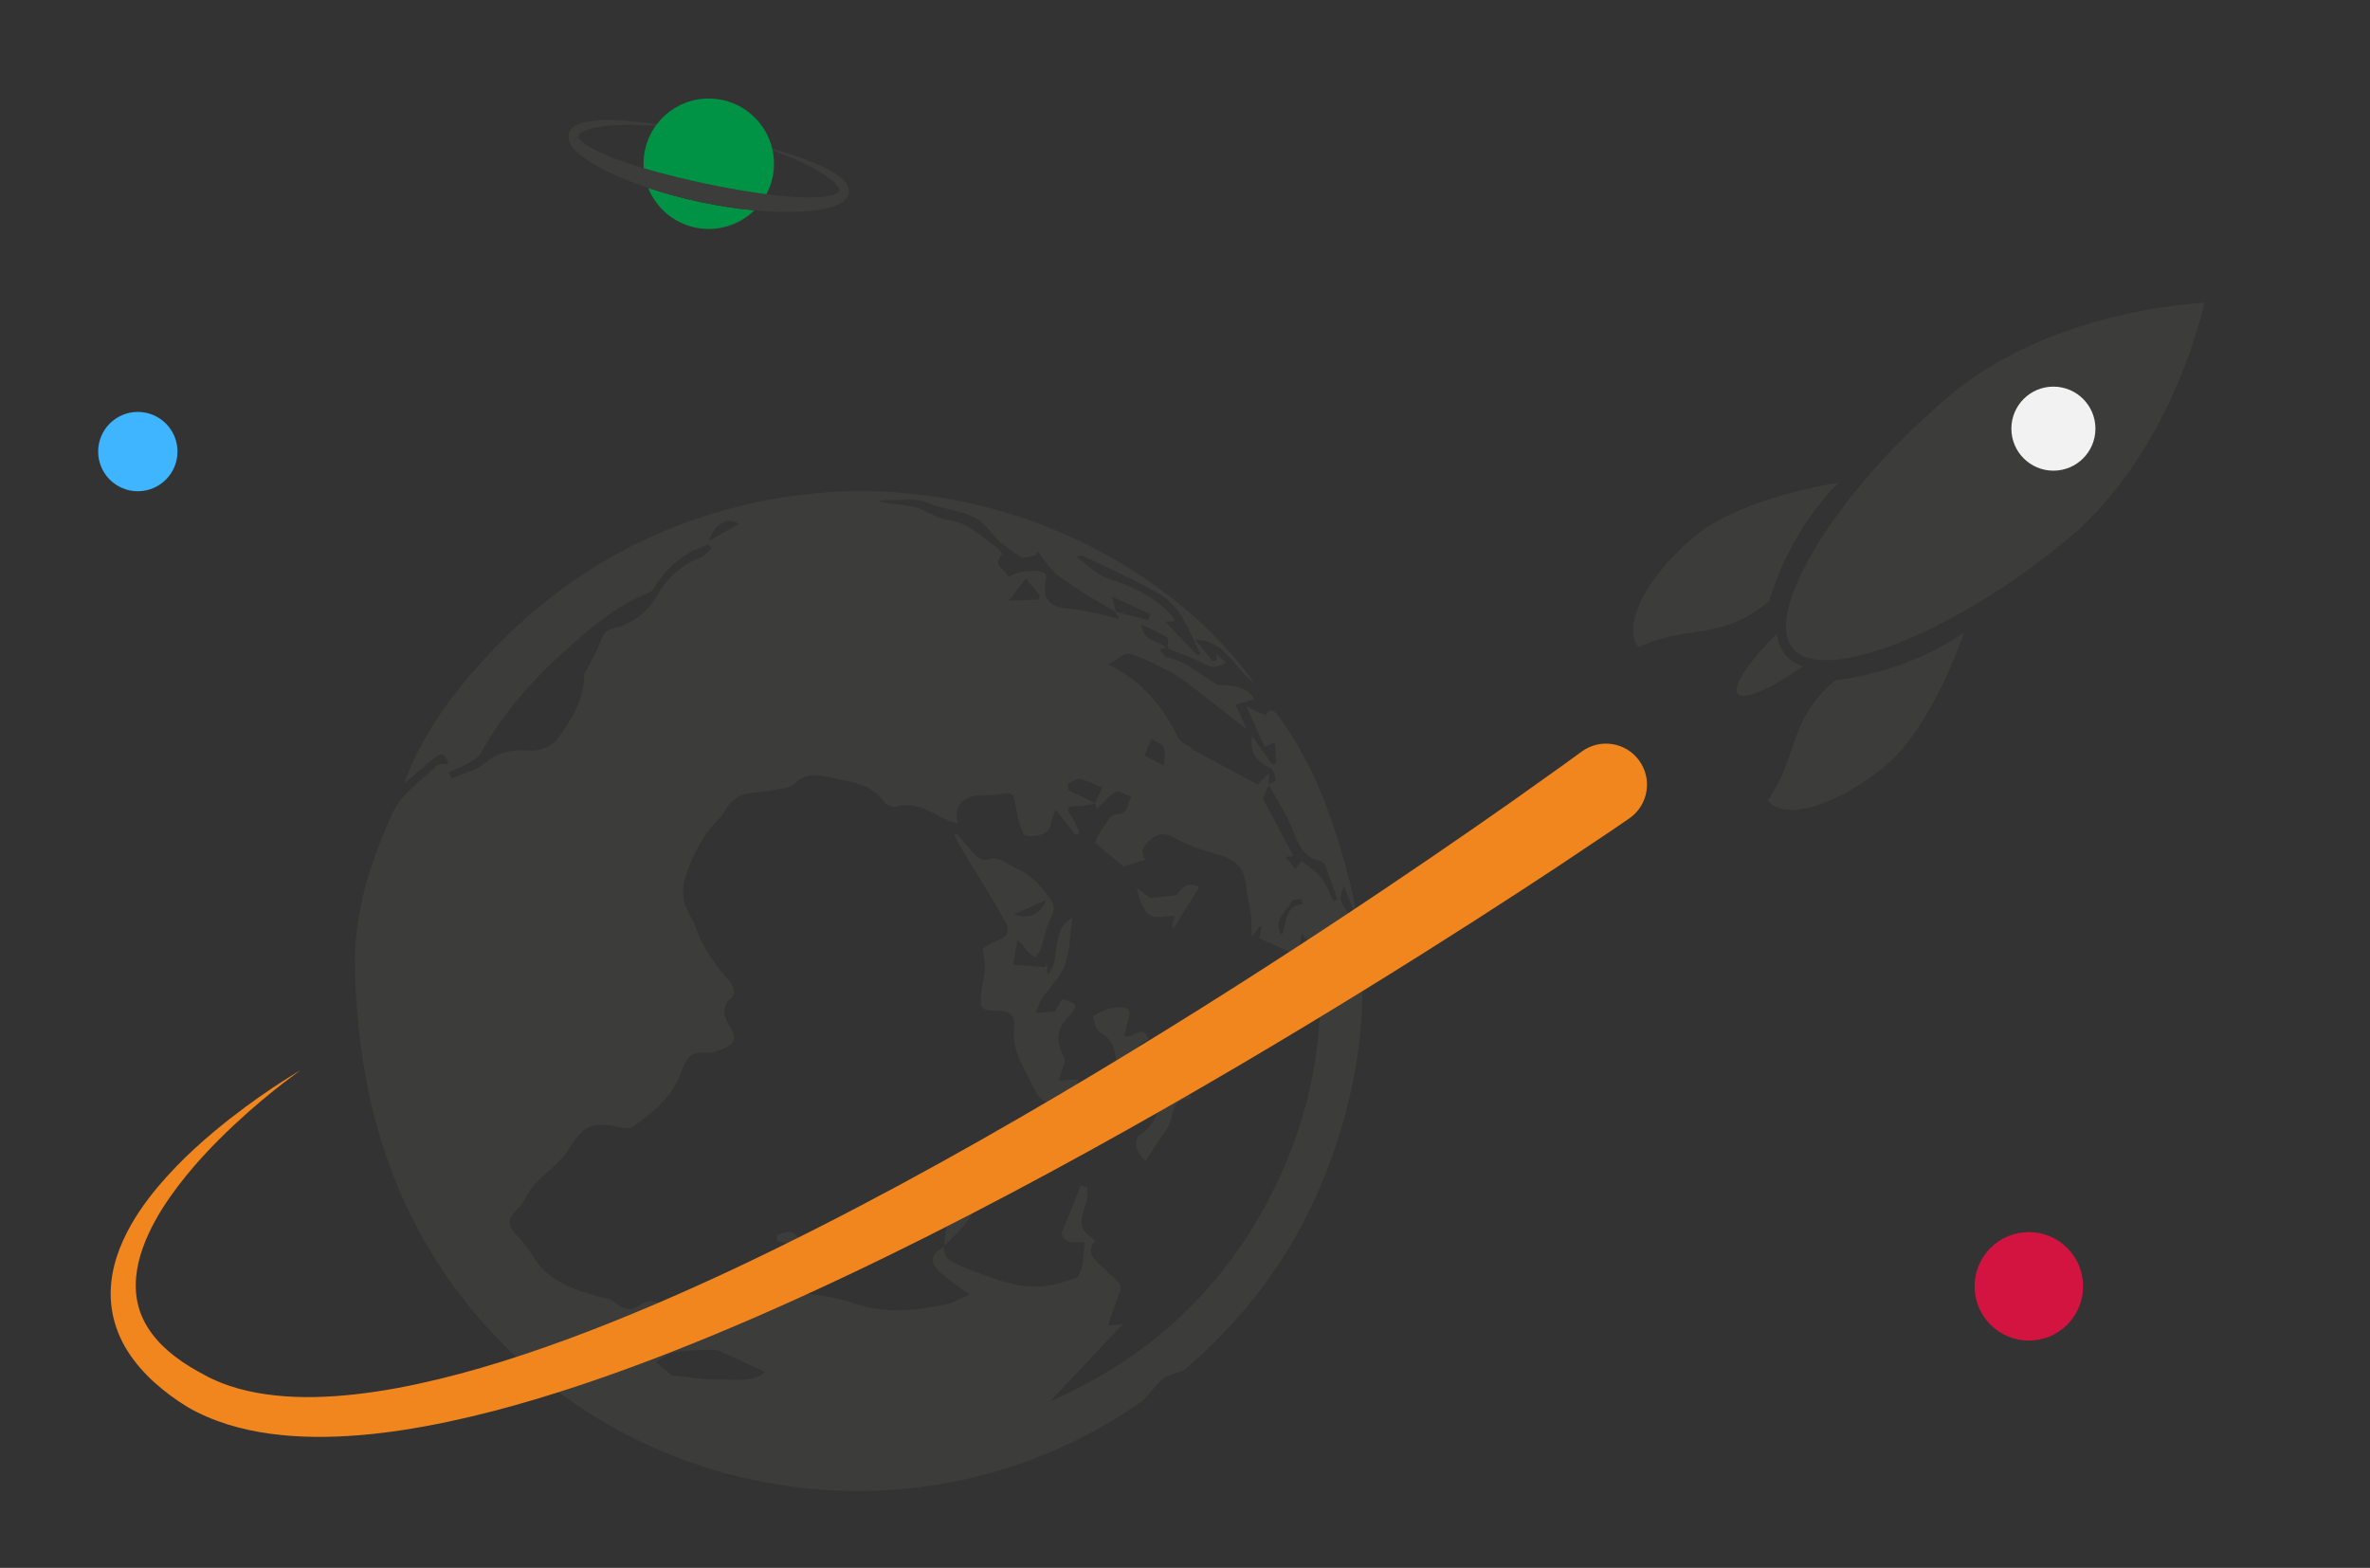 <?xml version="1.0" encoding="utf-8"?>
<!-- Generator: Adobe Illustrator 16.0.0, SVG Export Plug-In . SVG Version: 6.00 Build 0)  -->
<!DOCTYPE svg PUBLIC "-//W3C//DTD SVG 1.1//EN" "http://www.w3.org/Graphics/SVG/1.1/DTD/svg11.dtd">
<svg version="1.1" id="Layer_1" xmlns="http://www.w3.org/2000/svg" xmlns:xlink="http://www.w3.org/1999/xlink" x="0px" y="0px"
	 width="260px" height="172.001px" viewBox="0 0 260 172.001" style="enable-background:new 0 0 260 172.001;" xml:space="preserve"
	>
<rect x="0" y="0" width="260" height="172.001" fill="#333333" stroke="none"/>
<g>
	<g>
		<circle style="fill:#3FB4FF;stroke:#3FB4FF;stroke-miterlimit:10;" cx="15.12" cy="49.54" r="3.852"/>
	</g>
	<g>
		<g>
			<path style="fill:#3C3C3B;" d="M195.876,71.832c-0.53-0.63-0.839-1.408-0.953-2.3c-3.138,3.132-4.941,5.8-4.279,6.582
				c0.651,0.779,3.545-0.51,7.135-3.018C196.994,72.821,196.354,72.399,195.876,71.832z"/>
			<path style="fill:#3C3C3B;" d="M241.859,33.2c-1.864,0.11-7.361,0.597-13.66,2.61c-4.725,1.51-9.895,3.88-14.324,7.6
				c-12.204,10.254-20.56,23.738-17.192,27.745c0.596,0.707,1.559,1.125,2.867,1.238c5.937,0.517,17.729-5.239,27.426-13.385
				c4.344-3.652,7.526-8.225,9.82-12.538C239.965,40.508,241.423,35.042,241.859,33.2z"/>
		</g>
		<circle style="fill:#F2F2F2;" cx="225.268" cy="47.025" r="4.611"/>
		<g>
			<path style="fill:#3C3C3B;" d="M206.886,83.953c-5.252,4.413-11.054,6.157-12.957,3.893c3.415-4.91,2.181-8.826,7.435-13.241
				c8.481-0.954,14.104-5.243,14.104-5.243S212.141,79.538,206.886,83.953z"/>
			<g>
				<path style="fill:#3C3C3B;" d="M185.836,58.898c-5.256,4.412-7.972,9.825-6.068,12.091c5.426-2.52,9.07-0.628,14.325-5.042
					c2.402-8.188,7.598-12.987,7.598-12.987S191.09,54.481,185.836,58.898z"/>
			</g>
		</g>
	</g>
	<g>
		<path style="fill-rule:evenodd;clip-rule:evenodd;fill:#3C3C3B;" d="M137.384,80.797c0.732,1.024,1.464,2.051,2.195,3.078
			c0.156-0.057,0.311-0.112,0.465-0.168c-0.055-0.711-0.112-1.417-0.182-2.276c-0.473,0.212-0.758,0.34-1.126,0.505
			c-0.636-1.412-1.239-2.752-1.983-4.409c0.806,0.362,1.382,0.618,2.061,0.922c0.447-0.657,0.785-0.795,1.471,0.139
			c3.602,4.924,5.667,10.446,7.3,16.292c3.243,11.625,2.148,22.872-2.184,33.924c-3.297,8.414-8.517,15.52-15.378,21.404
			c-0.353,0.302-0.932,0.332-1.387,0.529c-0.424,0.182-0.902,0.337-1.222,0.646c-0.869,0.837-1.537,1.934-2.508,2.603
			c-25.175,17.322-59.166,10.265-75.882-13.937c-7.007-10.144-9.752-21.475-10.08-33.667c-0.166-6.239,1.698-11.845,4.169-17.285
			c0.918-2.014,3.117-3.459,4.792-5.1c0.254-0.248,0.848-0.147,1.291-0.209c-0.321-1.116-0.756-1.312-1.708-0.521
			c-1.045,0.868-2.005,1.842-3.15,2.648c1.895-5.148,5.049-9.49,8.678-13.479c8.369-9.197,18.68-15.099,30.881-17.512
			c23.374-4.621,44.488,6.932,53.665,19.973c-2.144-1.477-2.993-4.624-6.469-4.741c0.733,0.884,1.375,1.658,2.005,2.417
			c0.267-0.193,0.335-0.218,0.339-0.251c0.023-0.144,0.03-0.292,0.045-0.498c0.319,0.265,0.623,0.518,1.017,0.845
			c-0.803,0.478-1.431,0.729-2.375,0.188c-1.256-0.718-2.672-1.157-4.017-1.713c-0.019-0.418,0.121-1.083-0.086-1.218
			c-0.833-0.54-1.769-0.917-2.802-1.42c0.157,1.943,1.884,1.719,2.715,2.55c-0.239,0.061-0.479,0.119-0.716,0.181
			c0.238,0.292,0.434,0.796,0.717,0.851c2.179,0.423,3.744,1.939,5.565,2.994c0.257,0.148,0.647,0.067,0.977,0.086
			c1.271,0.064,2.417,0.378,3.14,1.528c-0.683,0.201-1.378,0.406-2.057,0.606c0.455,1.014,0.839,1.87,1.222,2.723
			c-0.657-0.517-1.312-1.034-1.968-1.551c-1.042-0.813-2.073-1.646-3.129-2.443c-1.004-0.759-1.973-1.592-3.065-2.194
			c-1.507-0.829-3.073-1.619-4.708-2.112c-0.537-0.162-1.369,0.651-2.351,1.169c3.827,1.806,6.026,4.688,7.712,8.053
			c0.171,0.341,0.568,0.621,0.927,0.792c0.249,0.123,0.608,0.388,0.603,0.48c2.475,1.328,4.86,2.61,7.166,3.848
			c0.318-0.317,0.698-0.695,1.247-1.243c-0.016,0.523-0.024,0.888-0.031,1.25c-0.207,0.498-0.414,0.997-0.64,1.546
			c1.096,2.062,2.232,4.2,3.346,6.295c-0.098,0.008-0.397,0.036-0.866,0.081c0.412,0.507,0.711,0.88,1.073,1.329
			c0.243-0.309,0.433-0.557,0.679-0.87c0.776,0.64,1.635,1.143,2.205,1.87c0.583,0.742,0.886,1.702,1.312,2.566
			c0.142-0.07,0.284-0.138,0.427-0.208c-0.456-1.284-0.9-2.572-1.378-3.847c-0.061-0.156-0.28-0.322-0.45-0.359
			c-2-0.414-2.504-2.02-3.167-3.648c-0.674-1.655-1.687-3.173-2.55-4.753c0.278-0.16,0.81-0.374,0.789-0.471
			c-0.104-0.478-0.234-1.179-0.572-1.33C137.852,83.568,137.041,82.543,137.384,80.797z M122.38,67.109
			c1.202,0.311,2.404,0.621,3.607,0.931c0.07-0.227,0.139-0.45,0.207-0.676c-1.292-0.581-2.583-1.164-4.239-1.911
			c0.251,0.875,0.369,1.28,0.486,1.685c-0.953-0.549-1.909-1.091-2.855-1.648c-0.414-0.241-0.815-0.506-1.214-0.773
			c-0.689-0.457-1.377-0.918-2.053-1.396c-0.301-0.213-0.611-0.434-0.843-0.712c-0.585-0.695-1.128-1.428-1.686-2.145
			c-0.055,0.15-0.114,0.3-0.17,0.448c-0.567,0.073-1.313,0.41-1.668,0.171c-1.201-0.812-2.503-1.654-3.329-2.8
			c-1.749-2.428-4.623-2.14-6.932-3.144c-1.228-0.536-2.827-0.228-4.258-0.279c-0.366-0.013-0.733,0.058-1.1,0.087
			c1.348,0.413,2.711,0.365,3.987,0.675c1.269,0.308,2.417,1.262,3.679,1.419c2.313,0.287,3.714,1.933,5.448,3.092
			c0.225,0.15,0.52,0.639,0.47,0.696c-1.196,1.352,0.563,1.597,0.714,2.523c0.745-0.756,3.476-0.978,4.001-0.43
			c0.125,0.129,0.16,0.428,0.113,0.619c-0.491,2.095,0.345,3.079,2.555,3.24c1.287,0.093,2.555,0.442,3.824,0.699
			c0.504,0.099,0.997,0.264,1.62,0.435C122.577,67.547,122.479,67.327,122.38,67.109z M120.116,88.106
			c0.268-0.575,0.536-1.149,0.804-1.723c-0.821-0.324-1.621-0.746-2.473-0.923c-0.374-0.078-0.855,0.343-1.286,0.536
			c0.009,0.219,0.019,0.438,0.027,0.658c1,0.492,1.996,0.987,2.995,1.479c-0.658,0.105-1.32,0.316-1.973,0.296
			c-1.417-0.042-1.128,0.474-0.554,1.287c0.348,0.49,0.521,1.105,0.771,1.663c-0.134,0.075-0.267,0.15-0.402,0.223
			c-0.696-0.867-1.394-1.736-2.252-2.804c-0.179,0.571-0.382,1.034-0.465,1.518c-0.214,1.208-1.186,1.307-2.095,1.426
			c-0.32,0.043-0.898-0.122-0.982-0.34c-0.338-0.869-0.604-1.781-0.755-2.701c-0.301-1.849-0.293-1.843-2.201-1.515
			c-0.85,0.149-1.779-0.056-2.591,0.183c-1.312,0.386-2.098,1.303-1.583,2.975c-0.532-0.155-0.77-0.198-0.984-0.294
			c-1.868-0.818-3.553-2.246-5.859-1.54c-0.354,0.107-1.058-0.236-1.304-0.582c-1.47-2.063-3.771-2.145-5.917-2.638
			c-1.372-0.315-2.625-0.564-3.813,0.651c-0.483,0.494-1.451,0.568-2.223,0.716c-1.117,0.211-2.277,0.232-3.377,0.496
			c-0.559,0.134-1.109,0.545-1.519,0.971c-0.492,0.512-0.748,1.261-1.254,1.753c-1.754,1.712-2.792,3.802-3.574,6.089
			c-0.553,1.624-0.421,3.063,0.468,4.539c0.551,0.914,0.788,2.01,1.29,2.961c0.5,0.944,1.124,1.829,1.75,2.698
			c0.486,0.677,1.122,1.25,1.56,1.952c0.192,0.308,0.233,1.045,0.033,1.207c-1.426,1.154-0.945,2.309-0.164,3.535
			c0.494,0.776,0.474,1.571-0.418,1.986c-0.752,0.35-1.642,0.722-2.417,0.63c-1.601-0.188-2.208,0.821-2.571,1.937
			c-0.928,2.828-3.041,4.562-5.332,6.158c-0.278,0.195-0.759,0.249-1.103,0.172c-3.486-0.779-4.336-0.402-6.167,2.614
			c-0.413,0.677-1.077,1.206-1.651,1.776c-0.698,0.69-1.494,1.295-2.116,2.046c-0.618,0.749-0.931,1.782-1.625,2.42
			c-1.113,1.021-1.215,1.812-0.182,2.862c0.721,0.731,1.364,1.571,1.901,2.447c1.618,2.638,4.281,3.504,7.008,4.297
			c0.661,0.193,1.467,0.255,1.926,0.681c0.838,0.782,1.813,0.943,2.568,0.386c1.367-1.012,2.37-0.322,3.476,0.324
			c0.685,0.4,1.377,0.785,2.072,1.173c2.138,1.187,4.243,0.755,6.143-0.796c1.201-0.979,2.76-2.091,4.174-2.113
			c2.635-0.041,5.404,0.307,7.894,1.15c3.5,1.188,6.828,0.776,10.227,0.019c0.77-0.173,1.473-0.637,2.335-1.024
			c-0.656-0.461-1.135-0.784-1.597-1.129c-0.474-0.354-0.94-0.718-1.398-1.095c-1.424-1.174-1.364-2.145,0.179-2.984l-0.053-0.022
			c0.118,0.411,0.108,0.966,0.379,1.198c0.513,0.444,1.157,0.771,1.797,1.026c1.732,0.69,3.438,1.362,5.295,1.826
			c2.599,0.649,4.797,0.233,7.075-0.645c0.361-0.139,0.599-0.872,0.699-1.371c0.164-0.829,0.168-1.692,0.244-2.573
			c-0.847,0-2.107,0.384-2.537-0.898c0.751-1.866,1.435-3.567,2.121-5.268c0.249,0.05,0.496,0.102,0.744,0.152
			c-0.038,0.552,0.03,1.137-0.134,1.65c-0.831,2.615-0.792,2.893,1.006,4.243c-0.881,0.942-0.492,1.752,0.361,2.5
			c0.587,0.513,1.091,1.124,1.706,1.596c0.609,0.473,0.87,0.903,0.536,1.698c-0.458,1.087-0.774,2.233-1.204,3.505
			c0.572-0.05,0.928-0.084,1.598-0.145c-2.766,2.936-5.372,5.702-7.981,8.468c10.026-4.34,17.844-11.239,23.174-20.648
			c5.314-9.381,7.435-19.59,6.092-30.457c-0.205,0.32-0.411,0.642-0.624,0.974c-0.305-0.335-0.588-0.647-1.015-1.118
			c-0.202,0.99-0.366,1.785-0.477,2.334c-1.378-0.622-2.729-1.232-4.192-1.895c0.062-0.278,0.167-0.76,0.27-1.241
			c-0.063-0.028-0.131-0.055-0.196-0.081c-0.244,0.306-0.49,0.612-0.908,1.133c-0.037-1.056-0.01-1.847-0.104-2.623
			c-0.105-0.879-0.398-1.74-0.473-2.62c-0.195-2.282-1.014-3.16-3.241-3.78c-1.586-0.441-3.182-0.99-4.617-1.781
			c-0.997-0.55-1.71-0.583-2.551,0.078c-0.869,0.681-1.376,1.438-0.657,2.31c-0.85,0.257-1.684,0.509-2.394,0.723
			c-1.082-0.881-2.138-1.74-3.161-2.573c0.181-0.372,0.332-0.846,0.612-1.228c0.514-0.698,1.093-1.887,1.665-1.899
			c1.46-0.032,1.241-1.058,1.699-1.937c-0.629-0.221-1.351-0.726-1.677-0.54c-0.783,0.447-1.383,1.219-2.089,1.888
			C120.269,88.562,120.196,88.333,120.116,88.106z M49.209,84.729c0.107,0.229,0.214,0.458,0.319,0.688
			c1.269-0.57,2.739-0.903,3.762-1.768c1.546-1.305,3.119-1.41,5.001-1.302c0.963,0.058,2.357-0.541,2.898-1.309
			c1.469-2.078,2.923-4.265,2.905-7.012c-0.001-0.243,0.242-0.486,0.368-0.732c0.427-0.846,0.92-1.668,1.267-2.546
			c0.33-0.84,0.452-1.561,1.646-1.837c2.084-0.479,3.738-1.822,4.806-3.716c1.116-1.976,2.734-3.283,4.82-4.111
			c0.419-0.165,0.715-0.644,1.065-0.98c-0.112-0.115-0.225-0.233-0.341-0.348c-2.314,0.677-4.117,2.077-5.536,4.034
			c-0.313,0.43-0.564,1.063-0.988,1.226c-2.756,1.07-5.044,2.771-7.291,4.673c-4.417,3.739-8.352,7.828-11.162,12.938
			c-0.296,0.535-1.013,0.875-1.591,1.21C50.542,84.195,49.862,84.437,49.209,84.729z M83.971,150.53
			c-1.725-0.8-3.377-1.587-5.052-2.322c-0.344-0.15-0.776-0.145-1.165-0.129c-1.25,0.051-2.521,0.028-3.74,0.258
			c-0.73,0.138-1.381,0.696-2.068,1.066c0.567,0.483,1.126,0.976,1.709,1.443c0.101,0.081,0.284,0.064,0.432,0.078
			c1.575,0.156,3.154,0.466,4.724,0.424C80.566,151.3,82.458,151.729,83.971,150.53z M131.409,71.942
			c0.097-0.081,0.191-0.161,0.285-0.243c-1.266-2.368-2.018-5.152-4.559-6.583c-2.736-1.543-5.625-2.816-8.456-4.188
			c-0.119-0.057-0.33,0.08-0.605,0.153c1.234,0.875,2.241,1.991,3.477,2.387c2.78,0.889,5.302,2.056,7.211,4.324
			c0.074,0.091,0.051,0.259,0.074,0.388c-0.38-0.002-0.717-0.003-1.019-0.006C129.056,69.476,130.232,70.709,131.409,71.942z
			 M125.554,82.886c0.857,0.446,1.496,0.773,2.134,1.104c0.014-0.662,0.211-1.397-0.014-1.965c-0.169-0.432-0.876-0.648-1.345-0.96
			C126.104,81.597,125.876,82.128,125.554,82.886z M113.982,65.778c0.038-0.148,0.077-0.296,0.115-0.446
			c-0.495-0.588-0.995-1.178-1.569-1.858c-0.679,0.882-1.178,1.53-1.871,2.429C111.902,65.855,112.944,65.818,113.982,65.778z
			 M142.948,99.16c-0.067-0.182-0.133-0.363-0.199-0.546c-0.362,0.087-0.957,0.072-1.045,0.278
			c-0.497,1.117-2.163,1.887-1.101,3.711C141.234,101.219,140.875,99.375,142.948,99.16z M77.78,59.343
			c1.215-0.689,2.215-1.259,3.27-1.856C79.916,56.574,78.32,57.47,77.78,59.343z M148.295,101.08
			c0.191-0.058,0.383-0.115,0.574-0.173c-0.44-1.142-0.88-2.285-1.407-3.655C146.239,99.159,148.21,99.834,148.295,101.08z"/>
		<path style="fill-rule:evenodd;clip-rule:evenodd;fill:#3C3C3B;" d="M104.935,91.444c0.713,0.826,1.392,1.685,2.16,2.45
			c0.274,0.271,0.859,0.535,1.159,0.424c1.294-0.481,2.037,0.417,3.054,0.849c1.439,0.61,2.333,1.454,3.307,2.654
			c0.875,1.082,1.345,1.662,0.626,2.975c-0.534,0.976-0.675,2.162-1.044,3.236c-0.126,0.369-0.41,0.679-0.623,1.014
			c-0.313-0.253-0.678-0.462-0.93-0.767c-0.266-0.323-0.425-0.733-1.025-1.125c-0.152,0.838-0.305,1.675-0.491,2.689
			c1.315,0.094,2.423,0.175,3.532,0.253c0.053-0.145,0.106-0.288,0.161-0.435c0.024,0.342,0.05,0.683,0.092,1.289
			c1.681-1.834,0.158-4.839,2.716-6.249c-0.262,1.859-0.252,3.629-0.815,5.189c-0.475,1.314-1.645,2.374-2.453,3.581
			c-0.313,0.47-0.481,1.037-0.76,1.661c0.901-0.074,1.502-0.123,2.13-0.176c0.245-0.422,0.514-0.884,0.776-1.331
			c1.758,0.421,1.848,0.688,0.699,1.916c-1.358,1.45-1.415,2.599-0.428,4.546c0.171,0.334-0.197,0.943-0.325,1.422
			c-0.097,0.354-0.208,0.708-0.312,1.059c0.333-0.029,0.668-0.064,1.003-0.091c0.378-0.026,0.758-0.047,1.136-0.07
			c-0.106,0.316-0.125,0.718-0.335,0.936c-0.411,0.419-0.904,0.774-1.406,1.088c-1.196,0.745-2.278,0.612-2.886-0.637
			c-1.127-2.313-2.764-4.477-2.385-7.326c0.147-1.105-0.693-1.577-1.714-1.578c-1.883-0.002-2.091-0.173-1.906-2.006
			c0.082-0.82,0.364-1.626,0.394-2.446c0.031-0.824-0.137-1.657-0.208-2.411c0.646-0.344,1.145-0.688,1.696-0.882
			c1.176-0.41,1.164-1.334,0.73-2.104c-1.535-2.705-3.199-5.333-4.801-8c-0.287-0.479-0.516-0.995-0.771-1.492
			C104.773,91.514,104.854,91.479,104.935,91.444z M111.273,100.3c1.576,0.658,2.987-0.104,3.461-1.557
			C113.473,99.312,112.372,99.806,111.273,100.3z"/>
		<path style="fill-rule:evenodd;clip-rule:evenodd;fill:#3C3C3B;" d="M103.541,136.795c0.283-2.731,0.72-5.322,2.851-7.436
			c1.415-1.403,2.404-3.233,3.57-4.883c0.338-0.479,0.628-0.987,0.939-1.483c0.153,0.001,0.306,0.005,0.459,0.004
			c0.034,0.389,0.249,0.912,0.072,1.146c-1.322,1.749-1.455,4.199-3.318,5.629c-0.26,0.198-0.523,0.543-0.565,0.849
			c-0.377,2.709-2.267,4.396-4.065,6.151C103.488,136.772,103.541,136.795,103.541,136.795z"/>
		<path style="fill-rule:evenodd;clip-rule:evenodd;fill:#3C3C3B;" d="M123.374,113.615c0.909,0.519,1.979-1.535,2.62,0.42
			c-2.488,0.854-0.579,3.375-1.937,4.961c-1.141-0.453-1.533-1.609-1.629-2.688c-0.118-1.337-0.414-2.322-1.697-3.016
			c-0.468-0.253-0.701-1.12-0.813-1.746c-0.029-0.161,0.798-0.499,1.25-0.716c0.261-0.123,0.556-0.201,0.844-0.243
			c1.928-0.275,2.248,0.131,1.583,1.945C123.476,112.844,123.456,113.193,123.374,113.615z"/>
		<path style="fill-rule:evenodd;clip-rule:evenodd;fill:#3C3C3B;" d="M128.067,119.312c0.868,0.521,2.238-0.498,2.592,1.257
			c-1.485-0.124-1.88,0.663-2.13,2.026c-0.199,1.087-1.131,2.04-1.75,3.044c-0.355,0.578-0.731,1.146-1.096,1.72
			c-1.099-0.915-1.438-2.301-0.492-2.958c1.309-0.91,1.826-2.104,2.121-3.55C127.408,120.385,127.736,119.967,128.067,119.312z"/>
		<path style="fill-rule:evenodd;clip-rule:evenodd;fill:#3C3C3B;" d="M129.096,98.194c0.501-0.771,1.223-1.587,2.463-0.854
			c-0.95,1.514-1.862,2.966-2.775,4.42c-0.079-0.017-0.158-0.032-0.238-0.049c0.112-0.415,0.223-0.831,0.332-1.238
			c-0.941,0-2.149,0.361-2.753-0.088c-0.814-0.606-1.16-1.841-1.434-2.984c0.553,0.419,1.104,0.837,1.481,1.122
			C127.148,98.412,127.961,98.321,129.096,98.194z"/>
		<path style="fill-rule:evenodd;clip-rule:evenodd;fill:#3C3C3B;" d="M87.564,136.266c-0.38,0.042-0.764,0.138-1.143,0.114
			c-0.399-0.024-0.806-0.135-1.179-0.28c-0.067-0.028-0.048-0.583,0.03-0.612c0.488-0.172,1.019-0.393,1.507-0.338
			c0.343,0.038,0.637,0.492,0.953,0.759C87.677,136.028,87.622,136.146,87.564,136.266z"/>
	</g>
	<g>
		<path style="fill:#F1861E;" d="M32.982,117.399c0,0-0.705,0.487-1.972,1.47c-1.265,0.984-3.098,2.461-5.279,4.493
			c-2.165,2.037-4.732,4.621-7.081,7.958c-1.16,1.668-2.26,3.539-2.992,5.607c-0.736,2.056-1.047,4.337-0.452,6.447
			c0.574,2.114,2.063,3.987,4.06,5.49c0.982,0.754,2.139,1.436,3.268,2.029l0.474,0.252l0.413,0.19
			c0.262,0.128,0.567,0.249,0.87,0.371c0.603,0.242,1.234,0.443,1.875,0.631c5.196,1.427,11.284,1.057,17.376-0.054
			c6.124-1.138,12.373-3.041,18.601-5.325c6.23-2.292,12.452-4.976,18.586-7.861c12.267-5.787,24.19-12.365,35.183-18.838
			c10.993-6.48,21.057-12.876,29.593-18.489c8.536-5.615,15.542-10.454,20.411-13.878c2.422-1.724,4.325-3.078,5.622-4.001
			c1.274-0.926,1.954-1.42,1.954-1.42l0.045-0.033c2.011-1.461,4.826-1.016,6.287,0.995c1.461,2.011,1.016,4.826-0.996,6.287
			c-0.029,0.021-0.077,0.055-0.106,0.075c0,0-0.72,0.491-2.068,1.413c-1.344,0.898-3.314,2.216-5.822,3.894
			c-5.028,3.321-12.244,8.001-21.026,13.419c-8.783,5.416-19.129,11.576-30.437,17.806c-11.309,6.222-23.574,12.534-36.241,18.065
			c-6.335,2.759-12.773,5.318-19.258,7.492c-6.484,2.165-13.021,3.959-19.556,4.979c-3.267,0.504-6.536,0.799-9.78,0.767
			c-3.239-0.038-6.469-0.406-9.536-1.356c-0.764-0.246-1.519-0.513-2.252-0.832c-0.366-0.16-0.728-0.315-1.108-0.514l-0.556-0.283
			l-0.466-0.266c-1.355-0.815-2.545-1.706-3.686-2.729c-1.125-1.02-2.141-2.171-2.949-3.459c-0.817-1.28-1.373-2.725-1.65-4.173
			c-0.545-2.939,0.158-5.717,1.184-7.96c1.036-2.272,2.389-4.152,3.752-5.796c2.756-3.273,5.577-5.647,7.937-7.517
			c2.375-1.857,4.335-3.176,5.684-4.051C32.238,117.824,32.982,117.399,32.982,117.399z"/>
	</g>
	<g>
		<path style="fill:#D41440;" d="M227.152,144.919c-2.101,2.528-5.855,2.875-8.382,0.773c-2.525-2.1-2.87-5.856-0.768-8.383
			c2.099-2.524,5.854-2.869,8.379-0.769C228.908,138.643,229.252,142.396,227.152,144.919z"/>
	</g>
	<g>
		<path style="fill:none;" d="M71.932,13.8c-1.048-0.08-2.201-0.129-3.435-0.104c-0.747,0.015-1.523,0.062-2.312,0.16
			c-0.394,0.054-0.791,0.12-1.181,0.214c-0.388,0.094-0.777,0.213-1.102,0.383c-0.162,0.083-0.304,0.185-0.389,0.283
			c-0.042,0.048-0.067,0.093-0.077,0.127c-0.001,0.006-0.014,0.054-0.012,0.052c0-0.003,0.018,0.055,0.018,0.055
			c0,0,0.03,0.008,0.03,0.008c0,0,0.01-0.03,0.008-0.022l-0.001,0.015c-0.006,0.032-0.023-0.039-0.023-0.032l-0.269-0.004
			c0,0.003-0.262,0.003-0.262,0.007c0,0.007,0,0.013,0,0.021c0,0.062,0.312,0.174,0.413,0.299c0.096,0.125,0.361,0.253,0.509,0.377
			c0.303,0.246,0.731,0.471,1.112,0.678c0.382,0.207,0.817,0.398,1.232,0.581c0.831,0.362,1.721,0.688,2.618,0.988
			c0.586,0.199,1.192,0.383,1.796,0.562c-0.042-0.643,0.002-1.3,0.142-1.961C70.958,15.484,71.374,14.58,71.932,13.8z"/>
		<path style="fill:none;" d="M84.083,21.301c1.581,0.205,3.144,0.35,4.646,0.363c0.453,0,0.9-0.01,1.334-0.045
			c0.433-0.035,0.857-0.095,1.234-0.197c0.187-0.053,0.365-0.116,0.503-0.19c0.142-0.071,0.243-0.174,0.273-0.216
			c0,0.003,0.008-0.004,0.009-0.004l0.002,0.002c0.001,0.002-0.003-0.002-0.004-0.004l-0.061-0.05l-0.066-0.034
			c-0.001,0.01-0.003,0.017-0.004,0.021c0.003-0.015,0.081-0.016,0.083-0.034c0.005-0.036,0.035-0.08,0.015-0.142
			c-0.037-0.125-0.109-0.271-0.224-0.414c-0.229-0.288-0.528-0.553-0.845-0.796c-0.319-0.242-0.65-0.464-0.99-0.672
			c-0.682-0.409-1.371-0.769-2.048-1.083c-0.678-0.314-1.338-0.596-1.976-0.843c-0.414-0.162-0.816-0.312-1.206-0.449
			c0.194,0.939,0.204,1.933-0.007,2.933C84.613,20.109,84.384,20.729,84.083,21.301z"/>
		<path style="fill:#009245;" d="M71.107,20.617c0.859,2.144,2.737,3.833,5.165,4.347c2.43,0.514,4.833-0.271,6.486-1.886
			c-1.965-0.178-3.94-0.497-5.896-0.902C74.911,21.756,72.977,21.25,71.107,20.617z"/>
		<path style="fill:#3C3C3B;" d="M93.117,21.172c0.015-0.095,0.018-0.188,0.013-0.28c-0.012-0.183-0.062-0.347-0.126-0.485
			c-0.129-0.28-0.301-0.484-0.474-0.661c-0.351-0.352-0.726-0.604-1.099-0.832c-0.374-0.227-0.75-0.42-1.124-0.598
			c-0.745-0.36-1.484-0.645-2.193-0.91c-1.214-0.444-2.356-0.791-3.397-1.091c0.016,0.065,0.03,0.132,0.044,0.199
			c0.391,0.138,0.793,0.287,1.208,0.449c0.637,0.248,1.299,0.528,1.976,0.845c0.678,0.313,1.369,0.673,2.051,1.082
			c0.34,0.207,0.675,0.431,0.994,0.674c0.317,0.243,0.624,0.509,0.854,0.797c0.114,0.142,0.204,0.293,0.241,0.417
			c0.021,0.062,0.025,0.114,0.02,0.151c-0.002,0.018-0.049,0.043-0.055,0.057c-0.003,0.016-0.038,0.003-0.043,0.009
			c0-0.001,0-0.001,0-0.001c0.002-0.003-0.021-0.032-0.018-0.042l-0.024,0.008l-0.016,0.033c-0.001,0.006,0.06,0.017,0.059,0.017
			l0.03-0.01c-0.002,0,0.014,0,0.014,0c-0.03,0-0.116,0.147-0.258,0.219c-0.138,0.075-0.313,0.145-0.499,0.197
			c-0.377,0.104-0.8,0.165-1.232,0.2c-0.434,0.035-0.88,0.048-1.333,0.048c-1.503-0.014-3.065-0.158-4.646-0.363
			c-0.351,0.667-0.799,1.265-1.325,1.777c0.037,0.004,0.074,0.008,0.11,0.011c2.001,0.176,3.988,0.241,5.93,0.064
			c0.486-0.044,0.969-0.107,1.45-0.198c0.481-0.092,0.96-0.206,1.439-0.395c0.24-0.098,0.481-0.207,0.719-0.372
			c0.235-0.165,0.486-0.384,0.637-0.749l0.029-0.081l0.013-0.041c0.005-0.013,0.004-0.016,0.006-0.023L93.117,21.172z"/>
		<path style="fill:#3C3C3B;" d="M92.006,20.993C92.006,20.993,92.006,20.993,92.006,20.993
			C92.011,20.988,91.997,21.004,92.006,20.993z"/>
		<path style="fill:#3C3C3B;" d="M63.34,14.785c0.001-0.002,0.002-0.002,0.002-0.002C63.343,14.782,63.342,14.783,63.34,14.785z"/>
		<path style="fill:#3C3C3B;" d="M68.825,17.883c-0.897-0.3-1.772-0.626-2.603-0.988c-0.414-0.183-0.818-0.374-1.201-0.581
			c-0.381-0.208-0.745-0.433-1.048-0.679c-0.148-0.124-0.286-0.253-0.383-0.377c-0.1-0.125-0.4-0.238-0.411-0.3
			c0-0.008-0.255-0.082-0.255-0.089c0-0.005,0,0.13,0,0.13h0.535c0,0,0.02,0.016,0.027-0.017l0.009-0.06
			c0.001-0.008,0.004-0.029,0.005-0.035c-0.001,0.001-0.034-0.008-0.033-0.013c0.01-0.035,0.019-0.086,0.062-0.135
			c0.083-0.098,0.219-0.202,0.38-0.285c0.325-0.172,0.711-0.29,1.098-0.384c0.39-0.094,0.786-0.162,1.18-0.215
			c0.789-0.1,1.565-0.146,2.312-0.161c1.235-0.024,2.386,0.024,3.435,0.105c0.043-0.061,0.086-0.121,0.132-0.18
			c-1.076-0.147-2.264-0.287-3.557-0.373c-0.757-0.046-1.549-0.083-2.376-0.056c-0.414,0.012-0.837,0.036-1.271,0.093
			c-0.435,0.058-0.879,0.137-1.342,0.316c-0.231,0.092-0.471,0.208-0.704,0.414c-0.114,0.102-0.228,0.231-0.312,0.395
			c-0.022,0.043-0.047,0.1-0.066,0.151l-0.018,0.051l-0.014,0.041c0.004-0.02-0.013,0.046-0.014,0.054l-0.007,0.035l-0.013,0.069
			c-0.009,0.048-0.01,0.096-0.013,0.143c-0.009,0.384,0.132,0.695,0.28,0.939c0.153,0.248,0.329,0.447,0.508,0.632
			c0.363,0.368,0.754,0.666,1.156,0.945c0.403,0.279,0.82,0.531,1.246,0.77c1.706,0.946,3.548,1.692,5.45,2.341
			c0.036,0.013,0.073,0.024,0.108,0.036c-0.274-0.686-0.443-1.417-0.495-2.173C70.009,18.266,69.411,18.082,68.825,17.883z"/>
		<path style="fill:#3C3C3B;" d="M83.093,21.166c-1.919-0.282-3.864-0.63-5.796-1.046c-1.935-0.403-3.853-0.876-5.722-1.396
			c-0.322-0.091-0.643-0.187-0.962-0.28c0.051,0.756,0.22,1.487,0.495,2.173c1.869,0.633,3.804,1.139,5.754,1.559
			c1.956,0.405,3.931,0.725,5.896,0.902c0.526-0.514,0.975-1.111,1.325-1.777C83.754,21.258,83.424,21.213,83.093,21.166z"/>
		<path style="fill:#009245;" d="M84.761,16.514c-0.014-0.067-0.028-0.134-0.044-0.199c-0.619-2.609-2.686-4.761-5.482-5.352
			c-2.79-0.591-5.544,0.532-7.17,2.658c-0.045,0.059-0.089,0.119-0.132,0.179c-0.558,0.78-0.97,1.685-1.181,2.684
			c-0.14,0.661-0.181,1.318-0.139,1.961c0.32,0.094,0.64,0.189,0.962,0.28c1.869,0.52,3.787,0.992,5.722,1.396
			c1.932,0.416,3.877,0.764,5.796,1.046c0.331,0.047,0.661,0.092,0.99,0.135c0.301-0.571,0.531-1.191,0.671-1.854
			C84.965,18.446,84.956,17.452,84.761,16.514z"/>
	</g>
</g>
</svg>
